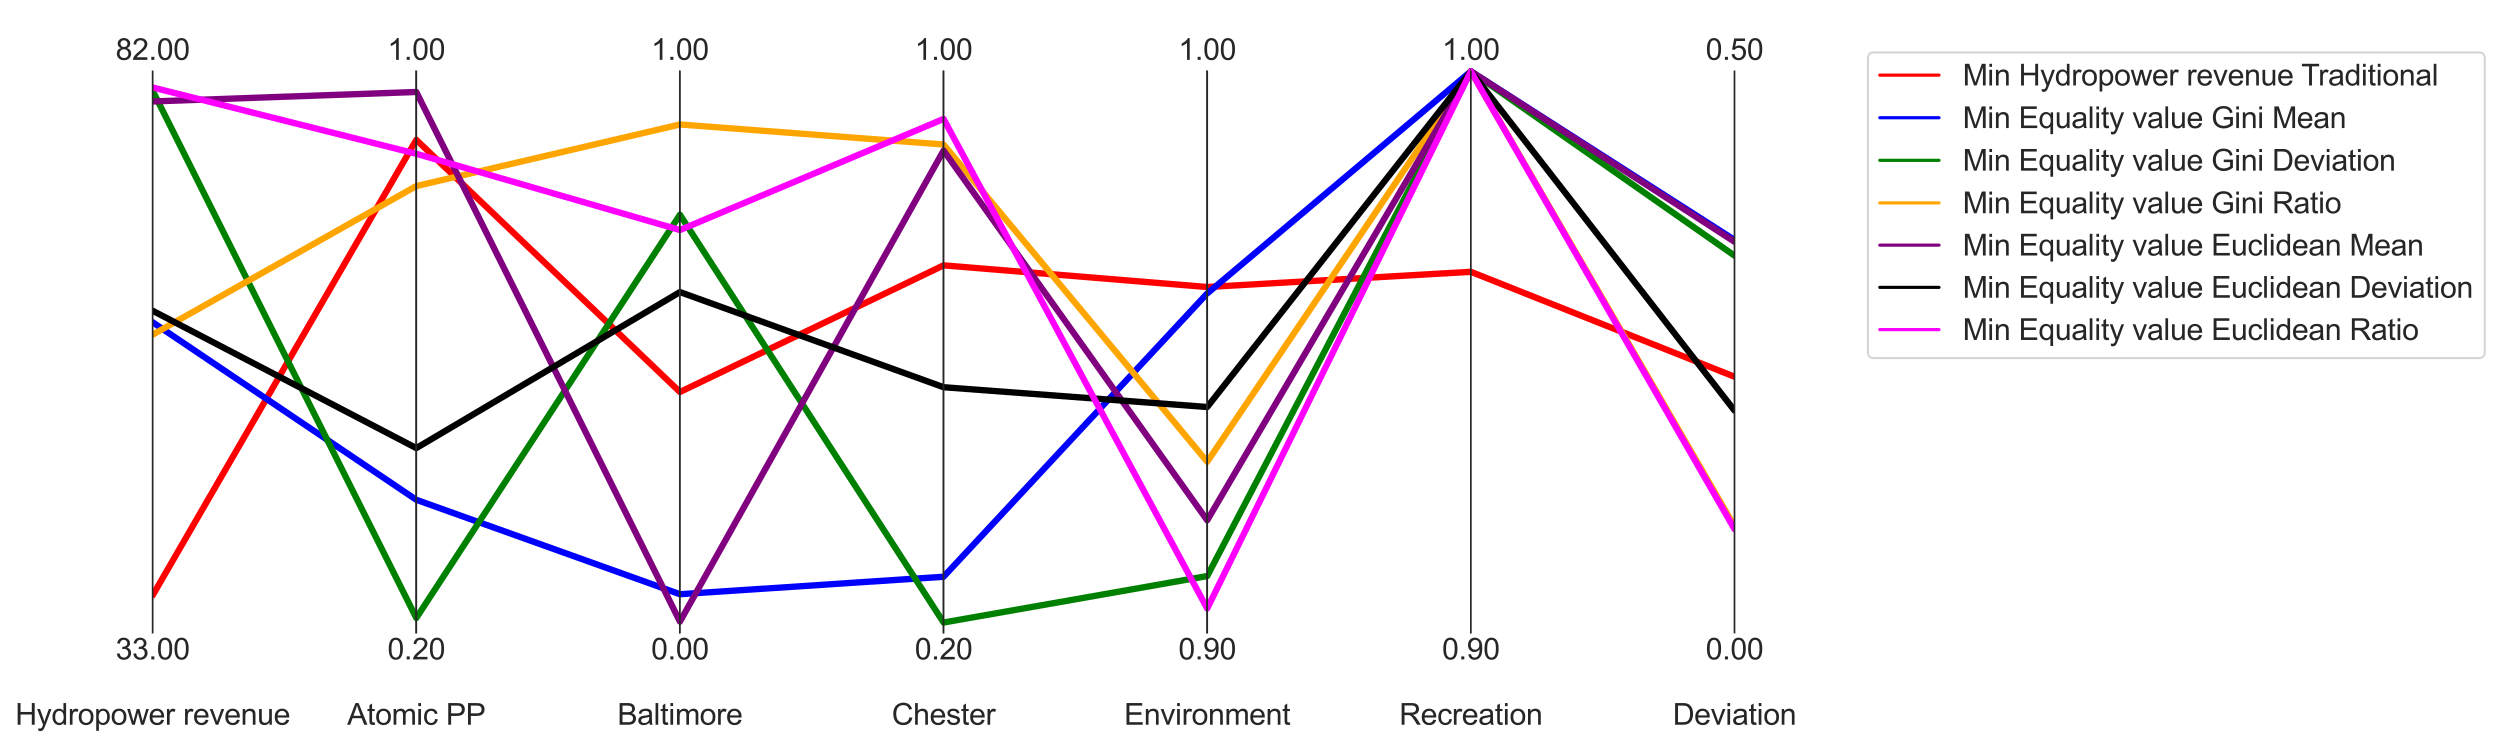 <?xml version="1.0" encoding="utf-8" standalone="no"?>
<!DOCTYPE svg PUBLIC "-//W3C//DTD SVG 1.1//EN"
  "http://www.w3.org/Graphics/SVG/1.1/DTD/svg11.dtd">
<svg xmlns:xlink="http://www.w3.org/1999/xlink" width="1182.005pt" height="352.808pt" viewBox="0 0 1182.005 352.808" xmlns="http://www.w3.org/2000/svg" version="1.1">
 <defs>
  <style type="text/css">*{stroke-linejoin: round; stroke-linecap: butt}</style>
 </defs>
 <g id="figure_1">
  <g id="patch_1">
   <path d="M -0 352.808 
L 1182.005 352.808 
L 1182.005 0 
L -0 0 
z
" style="fill: #ffffff"/>
  </g>
  <g id="axes_1">
   <g id="patch_2">
    <path d="M 72.174 325.64 
L 196.824 325.64 
L 196.824 7.2 
L 72.174 7.2 
z
" style="fill: #ffffff"/>
   </g>
   <g id="matplotlib.axis_1">
    <g id="xtick_1">
     <g id="text_1">
      <!-- Hydropower revenue -->
      <g style="fill: #262626" transform="translate(7.2 342.661) scale(0.14 -0.14)">
       <defs>
        <path id="ArialMT-48" d="M 513 0 
L 513 4581 
L 1119 4581 
L 1119 2700 
L 3500 2700 
L 3500 4581 
L 4106 4581 
L 4106 0 
L 3500 0 
L 3500 2159 
L 1119 2159 
L 1119 0 
L 513 0 
z
" transform="scale(0.016)"/>
        <path id="ArialMT-79" d="M 397 -1278 
L 334 -750 
Q 519 -800 656 -800 
Q 844 -800 956 -737 
Q 1069 -675 1141 -563 
Q 1194 -478 1313 -144 
Q 1328 -97 1363 -6 
L 103 3319 
L 709 3319 
L 1400 1397 
Q 1534 1031 1641 628 
Q 1738 1016 1872 1384 
L 2581 3319 
L 3144 3319 
L 1881 -56 
Q 1678 -603 1566 -809 
Q 1416 -1088 1222 -1217 
Q 1028 -1347 759 -1347 
Q 597 -1347 397 -1278 
z
" transform="scale(0.016)"/>
        <path id="ArialMT-64" d="M 2575 0 
L 2575 419 
Q 2259 -75 1647 -75 
Q 1250 -75 917 144 
Q 584 363 401 755 
Q 219 1147 219 1656 
Q 219 2153 384 2558 
Q 550 2963 881 3178 
Q 1213 3394 1622 3394 
Q 1922 3394 2156 3267 
Q 2391 3141 2538 2938 
L 2538 4581 
L 3097 4581 
L 3097 0 
L 2575 0 
z
M 797 1656 
Q 797 1019 1065 703 
Q 1334 388 1700 388 
Q 2069 388 2326 689 
Q 2584 991 2584 1609 
Q 2584 2291 2321 2609 
Q 2059 2928 1675 2928 
Q 1300 2928 1048 2622 
Q 797 2316 797 1656 
z
" transform="scale(0.016)"/>
        <path id="ArialMT-72" d="M 416 0 
L 416 3319 
L 922 3319 
L 922 2816 
Q 1116 3169 1280 3281 
Q 1444 3394 1641 3394 
Q 1925 3394 2219 3213 
L 2025 2691 
Q 1819 2813 1613 2813 
Q 1428 2813 1281 2702 
Q 1134 2591 1072 2394 
Q 978 2094 978 1738 
L 978 0 
L 416 0 
z
" transform="scale(0.016)"/>
        <path id="ArialMT-6f" d="M 213 1659 
Q 213 2581 725 3025 
Q 1153 3394 1769 3394 
Q 2453 3394 2887 2945 
Q 3322 2497 3322 1706 
Q 3322 1066 3130 698 
Q 2938 331 2570 128 
Q 2203 -75 1769 -75 
Q 1072 -75 642 372 
Q 213 819 213 1659 
z
M 791 1659 
Q 791 1022 1069 705 
Q 1347 388 1769 388 
Q 2188 388 2466 706 
Q 2744 1025 2744 1678 
Q 2744 2294 2464 2611 
Q 2184 2928 1769 2928 
Q 1347 2928 1069 2612 
Q 791 2297 791 1659 
z
" transform="scale(0.016)"/>
        <path id="ArialMT-70" d="M 422 -1272 
L 422 3319 
L 934 3319 
L 934 2888 
Q 1116 3141 1344 3267 
Q 1572 3394 1897 3394 
Q 2322 3394 2647 3175 
Q 2972 2956 3137 2557 
Q 3303 2159 3303 1684 
Q 3303 1175 3120 767 
Q 2938 359 2589 142 
Q 2241 -75 1856 -75 
Q 1575 -75 1351 44 
Q 1128 163 984 344 
L 984 -1272 
L 422 -1272 
z
M 931 1641 
Q 931 1000 1190 694 
Q 1450 388 1819 388 
Q 2194 388 2461 705 
Q 2728 1022 2728 1688 
Q 2728 2322 2467 2637 
Q 2206 2953 1844 2953 
Q 1484 2953 1207 2617 
Q 931 2281 931 1641 
z
" transform="scale(0.016)"/>
        <path id="ArialMT-77" d="M 1034 0 
L 19 3319 
L 600 3319 
L 1128 1403 
L 1325 691 
Q 1338 744 1497 1375 
L 2025 3319 
L 2603 3319 
L 3100 1394 
L 3266 759 
L 3456 1400 
L 4025 3319 
L 4572 3319 
L 3534 0 
L 2950 0 
L 2422 1988 
L 2294 2553 
L 1622 0 
L 1034 0 
z
" transform="scale(0.016)"/>
        <path id="ArialMT-65" d="M 2694 1069 
L 3275 997 
Q 3138 488 2766 206 
Q 2394 -75 1816 -75 
Q 1088 -75 661 373 
Q 234 822 234 1631 
Q 234 2469 665 2931 
Q 1097 3394 1784 3394 
Q 2450 3394 2872 2941 
Q 3294 2488 3294 1666 
Q 3294 1616 3291 1516 
L 816 1516 
Q 847 969 1125 678 
Q 1403 388 1819 388 
Q 2128 388 2347 550 
Q 2566 713 2694 1069 
z
M 847 1978 
L 2700 1978 
Q 2663 2397 2488 2606 
Q 2219 2931 1791 2931 
Q 1403 2931 1139 2672 
Q 875 2413 847 1978 
z
" transform="scale(0.016)"/>
        <path id="ArialMT-20" transform="scale(0.016)"/>
        <path id="ArialMT-76" d="M 1344 0 
L 81 3319 
L 675 3319 
L 1388 1331 
Q 1503 1009 1600 663 
Q 1675 925 1809 1294 
L 2547 3319 
L 3125 3319 
L 1869 0 
L 1344 0 
z
" transform="scale(0.016)"/>
        <path id="ArialMT-6e" d="M 422 0 
L 422 3319 
L 928 3319 
L 928 2847 
Q 1294 3394 1984 3394 
Q 2284 3394 2536 3286 
Q 2788 3178 2913 3003 
Q 3038 2828 3088 2588 
Q 3119 2431 3119 2041 
L 3119 0 
L 2556 0 
L 2556 2019 
Q 2556 2363 2490 2533 
Q 2425 2703 2258 2804 
Q 2091 2906 1866 2906 
Q 1506 2906 1245 2678 
Q 984 2450 984 1813 
L 984 0 
L 422 0 
z
" transform="scale(0.016)"/>
        <path id="ArialMT-75" d="M 2597 0 
L 2597 488 
Q 2209 -75 1544 -75 
Q 1250 -75 995 37 
Q 741 150 617 320 
Q 494 491 444 738 
Q 409 903 409 1263 
L 409 3319 
L 972 3319 
L 972 1478 
Q 972 1038 1006 884 
Q 1059 663 1231 536 
Q 1403 409 1656 409 
Q 1909 409 2131 539 
Q 2353 669 2445 892 
Q 2538 1116 2538 1541 
L 2538 3319 
L 3100 3319 
L 3100 0 
L 2597 0 
z
" transform="scale(0.016)"/>
       </defs>
       <use xlink:href="#ArialMT-48"/>
       <use xlink:href="#ArialMT-79" x="72.217"/>
       <use xlink:href="#ArialMT-64" x="122.217"/>
       <use xlink:href="#ArialMT-72" x="177.832"/>
       <use xlink:href="#ArialMT-6f" x="211.133"/>
       <use xlink:href="#ArialMT-70" x="266.748"/>
       <use xlink:href="#ArialMT-6f" x="322.363"/>
       <use xlink:href="#ArialMT-77" x="377.979"/>
       <use xlink:href="#ArialMT-65" x="450.195"/>
       <use xlink:href="#ArialMT-72" x="505.811"/>
       <use xlink:href="#ArialMT-20" x="539.111"/>
       <use xlink:href="#ArialMT-72" x="566.895"/>
       <use xlink:href="#ArialMT-65" x="600.195"/>
       <use xlink:href="#ArialMT-76" x="655.811"/>
       <use xlink:href="#ArialMT-65" x="705.811"/>
       <use xlink:href="#ArialMT-6e" x="761.426"/>
       <use xlink:href="#ArialMT-75" x="817.041"/>
       <use xlink:href="#ArialMT-65" x="872.656"/>
      </g>
     </g>
    </g>
   </g>
   <g id="matplotlib.axis_2"/>
   <g id="line2d_1">
    <path d="M 72.174 281.488 
L 196.824 66.116 
" clip-path="url(#p040781a469)" style="fill: none; stroke: #ff0000; stroke-width: 3; stroke-linecap: round"/>
   </g>
   <g id="line2d_2">
    <path d="M 72.174 152.367 
L 196.824 236.297 
" clip-path="url(#p040781a469)" style="fill: none; stroke: #0000ff; stroke-width: 3; stroke-linecap: round"/>
   </g>
   <g id="line2d_3">
    <path d="M 72.174 42.87 
L 196.824 292.17 
" clip-path="url(#p040781a469)" style="fill: none; stroke: #008000; stroke-width: 3; stroke-linecap: round"/>
   </g>
   <g id="line2d_4">
    <path d="M 72.174 158.227 
L 196.824 87.97 
" clip-path="url(#p040781a469)" style="fill: none; stroke: #ffa500; stroke-width: 3; stroke-linecap: round"/>
   </g>
   <g id="line2d_5">
    <path d="M 72.174 47.966 
L 196.824 43.488 
" clip-path="url(#p040781a469)" style="fill: none; stroke: #800080; stroke-width: 3; stroke-linecap: round"/>
   </g>
   <g id="line2d_6">
    <path d="M 72.174 146.917 
L 196.824 211.855 
" clip-path="url(#p040781a469)" style="fill: none; stroke: #000000; stroke-width: 3; stroke-linecap: round"/>
   </g>
   <g id="line2d_7">
    <path d="M 72.174 41.36 
L 196.824 72.704 
" clip-path="url(#p040781a469)" style="fill: none; stroke: #ff00ff; stroke-width: 3; stroke-linecap: round"/>
   </g>
   <g id="patch_3">
    <path d="M 72.174 299.103 
L 72.174 33.737 
" style="fill: none; stroke: #262626; stroke-width: 0.8; stroke-linejoin: miter; stroke-linecap: square"/>
   </g>
   <g id="patch_4">
    <path d="M 196.824 299.103 
L 196.824 33.737 
" style="fill: none; stroke: #262626; stroke-width: 0.8; stroke-linejoin: miter; stroke-linecap: square"/>
   </g>
   <g id="text_2">
    <!-- 82.00 -->
    <g style="fill: #262626" transform="translate(54.659 28.3) scale(0.14 -0.14)">
     <defs>
      <path id="ArialMT-38" d="M 1131 2484 
Q 781 2613 612 2850 
Q 444 3088 444 3419 
Q 444 3919 803 4259 
Q 1163 4600 1759 4600 
Q 2359 4600 2725 4251 
Q 3091 3903 3091 3403 
Q 3091 3084 2923 2848 
Q 2756 2613 2416 2484 
Q 2838 2347 3058 2040 
Q 3278 1734 3278 1309 
Q 3278 722 2862 322 
Q 2447 -78 1769 -78 
Q 1091 -78 675 323 
Q 259 725 259 1325 
Q 259 1772 486 2073 
Q 713 2375 1131 2484 
z
M 1019 3438 
Q 1019 3113 1228 2906 
Q 1438 2700 1772 2700 
Q 2097 2700 2305 2904 
Q 2513 3109 2513 3406 
Q 2513 3716 2298 3927 
Q 2084 4138 1766 4138 
Q 1444 4138 1231 3931 
Q 1019 3725 1019 3438 
z
M 838 1322 
Q 838 1081 952 856 
Q 1066 631 1291 507 
Q 1516 384 1775 384 
Q 2178 384 2440 643 
Q 2703 903 2703 1303 
Q 2703 1709 2433 1975 
Q 2163 2241 1756 2241 
Q 1359 2241 1098 1978 
Q 838 1716 838 1322 
z
" transform="scale(0.016)"/>
      <path id="ArialMT-32" d="M 3222 541 
L 3222 0 
L 194 0 
Q 188 203 259 391 
Q 375 700 629 1000 
Q 884 1300 1366 1694 
Q 2113 2306 2375 2664 
Q 2638 3022 2638 3341 
Q 2638 3675 2398 3904 
Q 2159 4134 1775 4134 
Q 1369 4134 1125 3890 
Q 881 3647 878 3216 
L 300 3275 
Q 359 3922 746 4261 
Q 1134 4600 1788 4600 
Q 2447 4600 2831 4234 
Q 3216 3869 3216 3328 
Q 3216 3053 3103 2787 
Q 2991 2522 2730 2228 
Q 2469 1934 1863 1422 
Q 1356 997 1212 845 
Q 1069 694 975 541 
L 3222 541 
z
" transform="scale(0.016)"/>
      <path id="ArialMT-2e" d="M 581 0 
L 581 641 
L 1222 641 
L 1222 0 
L 581 0 
z
" transform="scale(0.016)"/>
      <path id="ArialMT-30" d="M 266 2259 
Q 266 3072 433 3567 
Q 600 4063 929 4331 
Q 1259 4600 1759 4600 
Q 2128 4600 2406 4451 
Q 2684 4303 2865 4023 
Q 3047 3744 3150 3342 
Q 3253 2941 3253 2259 
Q 3253 1453 3087 958 
Q 2922 463 2592 192 
Q 2263 -78 1759 -78 
Q 1097 -78 719 397 
Q 266 969 266 2259 
z
M 844 2259 
Q 844 1131 1108 757 
Q 1372 384 1759 384 
Q 2147 384 2411 759 
Q 2675 1134 2675 2259 
Q 2675 3391 2411 3762 
Q 2147 4134 1753 4134 
Q 1366 4134 1134 3806 
Q 844 3388 844 2259 
z
" transform="scale(0.016)"/>
     </defs>
     <use xlink:href="#ArialMT-38"/>
     <use xlink:href="#ArialMT-32" x="55.615"/>
     <use xlink:href="#ArialMT-2e" x="111.23"/>
     <use xlink:href="#ArialMT-30" x="139.014"/>
     <use xlink:href="#ArialMT-30" x="194.629"/>
    </g>
   </g>
   <g id="text_3">
    <!-- 33.00 -->
    <g style="fill: #262626" transform="translate(54.659 311.778) scale(0.14 -0.14)">
     <defs>
      <path id="ArialMT-33" d="M 269 1209 
L 831 1284 
Q 928 806 1161 595 
Q 1394 384 1728 384 
Q 2125 384 2398 659 
Q 2672 934 2672 1341 
Q 2672 1728 2419 1979 
Q 2166 2231 1775 2231 
Q 1616 2231 1378 2169 
L 1441 2663 
Q 1497 2656 1531 2656 
Q 1891 2656 2178 2843 
Q 2466 3031 2466 3422 
Q 2466 3731 2256 3934 
Q 2047 4138 1716 4138 
Q 1388 4138 1169 3931 
Q 950 3725 888 3313 
L 325 3413 
Q 428 3978 793 4289 
Q 1159 4600 1703 4600 
Q 2078 4600 2393 4439 
Q 2709 4278 2876 4000 
Q 3044 3722 3044 3409 
Q 3044 3113 2884 2869 
Q 2725 2625 2413 2481 
Q 2819 2388 3044 2092 
Q 3269 1797 3269 1353 
Q 3269 753 2831 336 
Q 2394 -81 1725 -81 
Q 1122 -81 723 278 
Q 325 638 269 1209 
z
" transform="scale(0.016)"/>
     </defs>
     <use xlink:href="#ArialMT-33"/>
     <use xlink:href="#ArialMT-33" x="55.615"/>
     <use xlink:href="#ArialMT-2e" x="111.23"/>
     <use xlink:href="#ArialMT-30" x="139.014"/>
     <use xlink:href="#ArialMT-30" x="194.629"/>
    </g>
   </g>
  </g>
  <g id="axes_2">
   <g id="patch_5">
    <path d="M 196.824 325.64 
L 321.474 325.64 
L 321.474 7.2 
L 196.824 7.2 
z
" style="fill: #ffffff"/>
   </g>
   <g id="matplotlib.axis_3">
    <g id="xtick_2">
     <g id="text_4">
      <!-- Atomic PP -->
      <g style="fill: #262626" transform="translate(164.148 342.661) scale(0.14 -0.14)">
       <defs>
        <path id="ArialMT-41" d="M -9 0 
L 1750 4581 
L 2403 4581 
L 4278 0 
L 3588 0 
L 3053 1388 
L 1138 1388 
L 634 0 
L -9 0 
z
M 1313 1881 
L 2866 1881 
L 2388 3150 
Q 2169 3728 2063 4100 
Q 1975 3659 1816 3225 
L 1313 1881 
z
" transform="scale(0.016)"/>
        <path id="ArialMT-74" d="M 1650 503 
L 1731 6 
Q 1494 -44 1306 -44 
Q 1000 -44 831 53 
Q 663 150 594 308 
Q 525 466 525 972 
L 525 2881 
L 113 2881 
L 113 3319 
L 525 3319 
L 525 4141 
L 1084 4478 
L 1084 3319 
L 1650 3319 
L 1650 2881 
L 1084 2881 
L 1084 941 
Q 1084 700 1114 631 
Q 1144 563 1211 522 
Q 1278 481 1403 481 
Q 1497 481 1650 503 
z
" transform="scale(0.016)"/>
        <path id="ArialMT-6d" d="M 422 0 
L 422 3319 
L 925 3319 
L 925 2853 
Q 1081 3097 1340 3245 
Q 1600 3394 1931 3394 
Q 2300 3394 2536 3241 
Q 2772 3088 2869 2813 
Q 3263 3394 3894 3394 
Q 4388 3394 4653 3120 
Q 4919 2847 4919 2278 
L 4919 0 
L 4359 0 
L 4359 2091 
Q 4359 2428 4304 2576 
Q 4250 2725 4106 2815 
Q 3963 2906 3769 2906 
Q 3419 2906 3187 2673 
Q 2956 2441 2956 1928 
L 2956 0 
L 2394 0 
L 2394 2156 
Q 2394 2531 2256 2718 
Q 2119 2906 1806 2906 
Q 1569 2906 1367 2781 
Q 1166 2656 1075 2415 
Q 984 2175 984 1722 
L 984 0 
L 422 0 
z
" transform="scale(0.016)"/>
        <path id="ArialMT-69" d="M 425 3934 
L 425 4581 
L 988 4581 
L 988 3934 
L 425 3934 
z
M 425 0 
L 425 3319 
L 988 3319 
L 988 0 
L 425 0 
z
" transform="scale(0.016)"/>
        <path id="ArialMT-63" d="M 2588 1216 
L 3141 1144 
Q 3050 572 2676 248 
Q 2303 -75 1759 -75 
Q 1078 -75 664 370 
Q 250 816 250 1647 
Q 250 2184 428 2587 
Q 606 2991 970 3192 
Q 1334 3394 1763 3394 
Q 2303 3394 2647 3120 
Q 2991 2847 3088 2344 
L 2541 2259 
Q 2463 2594 2264 2762 
Q 2066 2931 1784 2931 
Q 1359 2931 1093 2626 
Q 828 2322 828 1663 
Q 828 994 1084 691 
Q 1341 388 1753 388 
Q 2084 388 2306 591 
Q 2528 794 2588 1216 
z
" transform="scale(0.016)"/>
        <path id="ArialMT-50" d="M 494 0 
L 494 4581 
L 2222 4581 
Q 2678 4581 2919 4538 
Q 3256 4481 3484 4323 
Q 3713 4166 3852 3881 
Q 3991 3597 3991 3256 
Q 3991 2672 3619 2267 
Q 3247 1863 2275 1863 
L 1100 1863 
L 1100 0 
L 494 0 
z
M 1100 2403 
L 2284 2403 
Q 2872 2403 3119 2622 
Q 3366 2841 3366 3238 
Q 3366 3525 3220 3729 
Q 3075 3934 2838 4000 
Q 2684 4041 2272 4041 
L 1100 4041 
L 1100 2403 
z
" transform="scale(0.016)"/>
       </defs>
       <use xlink:href="#ArialMT-41"/>
       <use xlink:href="#ArialMT-74" x="66.699"/>
       <use xlink:href="#ArialMT-6f" x="94.482"/>
       <use xlink:href="#ArialMT-6d" x="150.098"/>
       <use xlink:href="#ArialMT-69" x="233.398"/>
       <use xlink:href="#ArialMT-63" x="255.615"/>
       <use xlink:href="#ArialMT-20" x="305.615"/>
       <use xlink:href="#ArialMT-50" x="333.398"/>
       <use xlink:href="#ArialMT-50" x="400.098"/>
      </g>
     </g>
    </g>
   </g>
   <g id="matplotlib.axis_4"/>
   <g id="line2d_8">
    <path d="M 196.824 66.116 
L 321.474 185.337 
" clip-path="url(#peff42b4945)" style="fill: none; stroke: #ff0000; stroke-width: 3; stroke-linecap: round"/>
   </g>
   <g id="line2d_9">
    <path d="M 196.824 236.297 
L 321.474 280.946 
" clip-path="url(#peff42b4945)" style="fill: none; stroke: #0000ff; stroke-width: 3; stroke-linecap: round"/>
   </g>
   <g id="line2d_10">
    <path d="M 196.824 292.17 
L 321.474 101.529 
" clip-path="url(#peff42b4945)" style="fill: none; stroke: #008000; stroke-width: 3; stroke-linecap: round"/>
   </g>
   <g id="line2d_11">
    <path d="M 196.824 87.97 
L 321.474 58.853 
" clip-path="url(#peff42b4945)" style="fill: none; stroke: #ffa500; stroke-width: 3; stroke-linecap: round"/>
   </g>
   <g id="line2d_12">
    <path d="M 196.824 43.488 
L 321.474 293.891 
" clip-path="url(#peff42b4945)" style="fill: none; stroke: #800080; stroke-width: 3; stroke-linecap: round"/>
   </g>
   <g id="line2d_13">
    <path d="M 196.824 211.855 
L 321.474 138.096 
" clip-path="url(#peff42b4945)" style="fill: none; stroke: #000000; stroke-width: 3; stroke-linecap: round"/>
   </g>
   <g id="line2d_14">
    <path d="M 196.824 72.704 
L 321.474 108.754 
" clip-path="url(#peff42b4945)" style="fill: none; stroke: #ff00ff; stroke-width: 3; stroke-linecap: round"/>
   </g>
   <g id="patch_6">
    <path d="M 196.824 299.103 
L 196.824 33.737 
" style="fill: none; stroke: #262626; stroke-width: 0.8; stroke-linejoin: miter; stroke-linecap: square"/>
   </g>
   <g id="patch_7">
    <path d="M 321.474 299.103 
L 321.474 33.737 
" style="fill: none; stroke: #262626; stroke-width: 0.8; stroke-linejoin: miter; stroke-linecap: square"/>
   </g>
   <g id="text_5">
    <!-- 1.00 -->
    <g style="fill: #262626" transform="translate(183.202 28.3) scale(0.14 -0.14)">
     <defs>
      <path id="ArialMT-31" d="M 2384 0 
L 1822 0 
L 1822 3584 
Q 1619 3391 1289 3197 
Q 959 3003 697 2906 
L 697 3450 
Q 1169 3672 1522 3987 
Q 1875 4303 2022 4600 
L 2384 4600 
L 2384 0 
z
" transform="scale(0.016)"/>
     </defs>
     <use xlink:href="#ArialMT-31"/>
     <use xlink:href="#ArialMT-2e" x="55.615"/>
     <use xlink:href="#ArialMT-30" x="83.398"/>
     <use xlink:href="#ArialMT-30" x="139.014"/>
    </g>
   </g>
   <g id="text_6">
    <!-- 0.20 -->
    <g style="fill: #262626" transform="translate(183.202 311.778) scale(0.14 -0.14)">
     <use xlink:href="#ArialMT-30"/>
     <use xlink:href="#ArialMT-2e" x="55.615"/>
     <use xlink:href="#ArialMT-32" x="83.398"/>
     <use xlink:href="#ArialMT-30" x="139.014"/>
    </g>
   </g>
  </g>
  <g id="axes_3">
   <g id="patch_8">
    <path d="M 321.474 325.64 
L 446.124 325.64 
L 446.124 7.2 
L 321.474 7.2 
z
" style="fill: #ffffff"/>
   </g>
   <g id="matplotlib.axis_5">
    <g id="xtick_3">
     <g id="text_7">
      <!-- Baltimore -->
      <g style="fill: #262626" transform="translate(291.91 342.661) scale(0.14 -0.14)">
       <defs>
        <path id="ArialMT-42" d="M 469 0 
L 469 4581 
L 2188 4581 
Q 2713 4581 3030 4442 
Q 3347 4303 3526 4014 
Q 3706 3725 3706 3409 
Q 3706 3116 3547 2856 
Q 3388 2597 3066 2438 
Q 3481 2316 3704 2022 
Q 3928 1728 3928 1328 
Q 3928 1006 3792 729 
Q 3656 453 3456 303 
Q 3256 153 2954 76 
Q 2653 0 2216 0 
L 469 0 
z
M 1075 2656 
L 2066 2656 
Q 2469 2656 2644 2709 
Q 2875 2778 2992 2937 
Q 3109 3097 3109 3338 
Q 3109 3566 3000 3739 
Q 2891 3913 2687 3977 
Q 2484 4041 1991 4041 
L 1075 4041 
L 1075 2656 
z
M 1075 541 
L 2216 541 
Q 2509 541 2628 563 
Q 2838 600 2978 687 
Q 3119 775 3209 942 
Q 3300 1109 3300 1328 
Q 3300 1584 3169 1773 
Q 3038 1963 2805 2039 
Q 2572 2116 2134 2116 
L 1075 2116 
L 1075 541 
z
" transform="scale(0.016)"/>
        <path id="ArialMT-61" d="M 2588 409 
Q 2275 144 1986 34 
Q 1697 -75 1366 -75 
Q 819 -75 525 192 
Q 231 459 231 875 
Q 231 1119 342 1320 
Q 453 1522 633 1644 
Q 813 1766 1038 1828 
Q 1203 1872 1538 1913 
Q 2219 1994 2541 2106 
Q 2544 2222 2544 2253 
Q 2544 2597 2384 2738 
Q 2169 2928 1744 2928 
Q 1347 2928 1158 2789 
Q 969 2650 878 2297 
L 328 2372 
Q 403 2725 575 2942 
Q 747 3159 1072 3276 
Q 1397 3394 1825 3394 
Q 2250 3394 2515 3294 
Q 2781 3194 2906 3042 
Q 3031 2891 3081 2659 
Q 3109 2516 3109 2141 
L 3109 1391 
Q 3109 606 3145 398 
Q 3181 191 3288 0 
L 2700 0 
Q 2613 175 2588 409 
z
M 2541 1666 
Q 2234 1541 1622 1453 
Q 1275 1403 1131 1340 
Q 988 1278 909 1158 
Q 831 1038 831 891 
Q 831 666 1001 516 
Q 1172 366 1500 366 
Q 1825 366 2078 508 
Q 2331 650 2450 897 
Q 2541 1088 2541 1459 
L 2541 1666 
z
" transform="scale(0.016)"/>
        <path id="ArialMT-6c" d="M 409 0 
L 409 4581 
L 972 4581 
L 972 0 
L 409 0 
z
" transform="scale(0.016)"/>
       </defs>
       <use xlink:href="#ArialMT-42"/>
       <use xlink:href="#ArialMT-61" x="66.699"/>
       <use xlink:href="#ArialMT-6c" x="122.314"/>
       <use xlink:href="#ArialMT-74" x="144.531"/>
       <use xlink:href="#ArialMT-69" x="172.314"/>
       <use xlink:href="#ArialMT-6d" x="194.531"/>
       <use xlink:href="#ArialMT-6f" x="277.832"/>
       <use xlink:href="#ArialMT-72" x="333.447"/>
       <use xlink:href="#ArialMT-65" x="366.748"/>
      </g>
     </g>
    </g>
   </g>
   <g id="matplotlib.axis_6"/>
   <g id="line2d_15">
    <path d="M 321.474 185.337 
L 446.124 125.46 
" clip-path="url(#p73dc37e6a8)" style="fill: none; stroke: #ff0000; stroke-width: 3; stroke-linecap: round"/>
   </g>
   <g id="line2d_16">
    <path d="M 321.474 280.946 
L 446.124 272.686 
" clip-path="url(#p73dc37e6a8)" style="fill: none; stroke: #0000ff; stroke-width: 3; stroke-linecap: round"/>
   </g>
   <g id="line2d_17">
    <path d="M 321.474 101.529 
L 446.124 294.325 
" clip-path="url(#p73dc37e6a8)" style="fill: none; stroke: #008000; stroke-width: 3; stroke-linecap: round"/>
   </g>
   <g id="line2d_18">
    <path d="M 321.474 58.853 
L 446.124 68.323 
" clip-path="url(#p73dc37e6a8)" style="fill: none; stroke: #ffa500; stroke-width: 3; stroke-linecap: round"/>
   </g>
   <g id="line2d_19">
    <path d="M 321.474 293.891 
L 446.124 71.19 
" clip-path="url(#p73dc37e6a8)" style="fill: none; stroke: #800080; stroke-width: 3; stroke-linecap: round"/>
   </g>
   <g id="line2d_20">
    <path d="M 321.474 138.096 
L 446.124 183.075 
" clip-path="url(#p73dc37e6a8)" style="fill: none; stroke: #000000; stroke-width: 3; stroke-linecap: round"/>
   </g>
   <g id="line2d_21">
    <path d="M 321.474 108.754 
L 446.124 56.236 
" clip-path="url(#p73dc37e6a8)" style="fill: none; stroke: #ff00ff; stroke-width: 3; stroke-linecap: round"/>
   </g>
   <g id="patch_9">
    <path d="M 321.474 299.103 
L 321.474 33.737 
" style="fill: none; stroke: #262626; stroke-width: 0.8; stroke-linejoin: miter; stroke-linecap: square"/>
   </g>
   <g id="patch_10">
    <path d="M 446.124 299.103 
L 446.124 33.737 
" style="fill: none; stroke: #262626; stroke-width: 0.8; stroke-linejoin: miter; stroke-linecap: square"/>
   </g>
   <g id="text_8">
    <!-- 1.00 -->
    <g style="fill: #262626" transform="translate(307.852 28.3) scale(0.14 -0.14)">
     <use xlink:href="#ArialMT-31"/>
     <use xlink:href="#ArialMT-2e" x="55.615"/>
     <use xlink:href="#ArialMT-30" x="83.398"/>
     <use xlink:href="#ArialMT-30" x="139.014"/>
    </g>
   </g>
   <g id="text_9">
    <!-- 0.00 -->
    <g style="fill: #262626" transform="translate(307.852 311.778) scale(0.14 -0.14)">
     <use xlink:href="#ArialMT-30"/>
     <use xlink:href="#ArialMT-2e" x="55.615"/>
     <use xlink:href="#ArialMT-30" x="83.398"/>
     <use xlink:href="#ArialMT-30" x="139.014"/>
    </g>
   </g>
  </g>
  <g id="axes_4">
   <g id="patch_11">
    <path d="M 446.124 325.64 
L 570.774 325.64 
L 570.774 7.2 
L 446.124 7.2 
z
" style="fill: #ffffff"/>
   </g>
   <g id="matplotlib.axis_7">
    <g id="xtick_4">
     <g id="text_10">
      <!-- Chester -->
      <g style="fill: #262626" transform="translate(421.615 342.661) scale(0.14 -0.14)">
       <defs>
        <path id="ArialMT-43" d="M 3763 1606 
L 4369 1453 
Q 4178 706 3683 314 
Q 3188 -78 2472 -78 
Q 1731 -78 1267 223 
Q 803 525 561 1097 
Q 319 1669 319 2325 
Q 319 3041 592 3573 
Q 866 4106 1370 4382 
Q 1875 4659 2481 4659 
Q 3169 4659 3637 4309 
Q 4106 3959 4291 3325 
L 3694 3184 
Q 3534 3684 3231 3912 
Q 2928 4141 2469 4141 
Q 1941 4141 1586 3887 
Q 1231 3634 1087 3207 
Q 944 2781 944 2328 
Q 944 1744 1114 1308 
Q 1284 872 1643 656 
Q 2003 441 2422 441 
Q 2931 441 3284 734 
Q 3638 1028 3763 1606 
z
" transform="scale(0.016)"/>
        <path id="ArialMT-68" d="M 422 0 
L 422 4581 
L 984 4581 
L 984 2938 
Q 1378 3394 1978 3394 
Q 2347 3394 2619 3248 
Q 2891 3103 3008 2847 
Q 3125 2591 3125 2103 
L 3125 0 
L 2563 0 
L 2563 2103 
Q 2563 2525 2380 2717 
Q 2197 2909 1863 2909 
Q 1613 2909 1392 2779 
Q 1172 2650 1078 2428 
Q 984 2206 984 1816 
L 984 0 
L 422 0 
z
" transform="scale(0.016)"/>
        <path id="ArialMT-73" d="M 197 991 
L 753 1078 
Q 800 744 1014 566 
Q 1228 388 1613 388 
Q 2000 388 2187 545 
Q 2375 703 2375 916 
Q 2375 1106 2209 1216 
Q 2094 1291 1634 1406 
Q 1016 1563 777 1677 
Q 538 1791 414 1992 
Q 291 2194 291 2438 
Q 291 2659 392 2848 
Q 494 3038 669 3163 
Q 800 3259 1026 3326 
Q 1253 3394 1513 3394 
Q 1903 3394 2198 3281 
Q 2494 3169 2634 2976 
Q 2775 2784 2828 2463 
L 2278 2388 
Q 2241 2644 2061 2787 
Q 1881 2931 1553 2931 
Q 1166 2931 1000 2803 
Q 834 2675 834 2503 
Q 834 2394 903 2306 
Q 972 2216 1119 2156 
Q 1203 2125 1616 2013 
Q 2213 1853 2448 1751 
Q 2684 1650 2818 1456 
Q 2953 1263 2953 975 
Q 2953 694 2789 445 
Q 2625 197 2315 61 
Q 2006 -75 1616 -75 
Q 969 -75 630 194 
Q 291 463 197 991 
z
" transform="scale(0.016)"/>
       </defs>
       <use xlink:href="#ArialMT-43"/>
       <use xlink:href="#ArialMT-68" x="72.217"/>
       <use xlink:href="#ArialMT-65" x="127.832"/>
       <use xlink:href="#ArialMT-73" x="183.447"/>
       <use xlink:href="#ArialMT-74" x="233.447"/>
       <use xlink:href="#ArialMT-65" x="261.23"/>
       <use xlink:href="#ArialMT-72" x="316.846"/>
      </g>
     </g>
    </g>
   </g>
   <g id="matplotlib.axis_8"/>
   <g id="line2d_22">
    <path d="M 446.124 125.46 
L 570.774 135.705 
" clip-path="url(#p8189b93305)" style="fill: none; stroke: #ff0000; stroke-width: 3; stroke-linecap: round"/>
   </g>
   <g id="line2d_23">
    <path d="M 446.124 272.686 
L 570.774 138.741 
" clip-path="url(#p8189b93305)" style="fill: none; stroke: #0000ff; stroke-width: 3; stroke-linecap: round"/>
   </g>
   <g id="line2d_24">
    <path d="M 446.124 294.325 
L 570.774 272.36 
" clip-path="url(#p8189b93305)" style="fill: none; stroke: #008000; stroke-width: 3; stroke-linecap: round"/>
   </g>
   <g id="line2d_25">
    <path d="M 446.124 68.323 
L 570.774 218.33 
" clip-path="url(#p8189b93305)" style="fill: none; stroke: #ffa500; stroke-width: 3; stroke-linecap: round"/>
   </g>
   <g id="line2d_26">
    <path d="M 446.124 71.19 
L 570.774 245.992 
" clip-path="url(#p8189b93305)" style="fill: none; stroke: #800080; stroke-width: 3; stroke-linecap: round"/>
   </g>
   <g id="line2d_27">
    <path d="M 446.124 183.075 
L 570.774 192.429 
" clip-path="url(#p8189b93305)" style="fill: none; stroke: #000000; stroke-width: 3; stroke-linecap: round"/>
   </g>
   <g id="line2d_28">
    <path d="M 446.124 56.236 
L 570.774 287.685 
" clip-path="url(#p8189b93305)" style="fill: none; stroke: #ff00ff; stroke-width: 3; stroke-linecap: round"/>
   </g>
   <g id="patch_12">
    <path d="M 446.124 299.103 
L 446.124 33.737 
" style="fill: none; stroke: #262626; stroke-width: 0.8; stroke-linejoin: miter; stroke-linecap: square"/>
   </g>
   <g id="patch_13">
    <path d="M 570.774 299.103 
L 570.774 33.737 
" style="fill: none; stroke: #262626; stroke-width: 0.8; stroke-linejoin: miter; stroke-linecap: square"/>
   </g>
   <g id="text_11">
    <!-- 1.00 -->
    <g style="fill: #262626" transform="translate(432.502 28.3) scale(0.14 -0.14)">
     <use xlink:href="#ArialMT-31"/>
     <use xlink:href="#ArialMT-2e" x="55.615"/>
     <use xlink:href="#ArialMT-30" x="83.398"/>
     <use xlink:href="#ArialMT-30" x="139.014"/>
    </g>
   </g>
   <g id="text_12">
    <!-- 0.20 -->
    <g style="fill: #262626" transform="translate(432.502 311.778) scale(0.14 -0.14)">
     <use xlink:href="#ArialMT-30"/>
     <use xlink:href="#ArialMT-2e" x="55.615"/>
     <use xlink:href="#ArialMT-32" x="83.398"/>
     <use xlink:href="#ArialMT-30" x="139.014"/>
    </g>
   </g>
  </g>
  <g id="axes_5">
   <g id="patch_14">
    <path d="M 570.774 325.64 
L 695.424 325.64 
L 695.424 7.2 
L 570.774 7.2 
z
" style="fill: #ffffff"/>
   </g>
   <g id="matplotlib.axis_9">
    <g id="xtick_5">
     <g id="text_13">
      <!-- Environment -->
      <g style="fill: #262626" transform="translate(531.48 342.661) scale(0.14 -0.14)">
       <defs>
        <path id="ArialMT-45" d="M 506 0 
L 506 4581 
L 3819 4581 
L 3819 4041 
L 1113 4041 
L 1113 2638 
L 3647 2638 
L 3647 2100 
L 1113 2100 
L 1113 541 
L 3925 541 
L 3925 0 
L 506 0 
z
" transform="scale(0.016)"/>
       </defs>
       <use xlink:href="#ArialMT-45"/>
       <use xlink:href="#ArialMT-6e" x="66.699"/>
       <use xlink:href="#ArialMT-76" x="122.314"/>
       <use xlink:href="#ArialMT-69" x="172.314"/>
       <use xlink:href="#ArialMT-72" x="194.531"/>
       <use xlink:href="#ArialMT-6f" x="227.832"/>
       <use xlink:href="#ArialMT-6e" x="283.447"/>
       <use xlink:href="#ArialMT-6d" x="339.062"/>
       <use xlink:href="#ArialMT-65" x="422.363"/>
       <use xlink:href="#ArialMT-6e" x="477.979"/>
       <use xlink:href="#ArialMT-74" x="533.594"/>
      </g>
     </g>
    </g>
   </g>
   <g id="matplotlib.axis_10"/>
   <g id="line2d_29">
    <path d="M 570.774 135.705 
L 695.424 128.51 
" clip-path="url(#pbce053ff10)" style="fill: none; stroke: #ff0000; stroke-width: 3; stroke-linecap: round"/>
   </g>
   <g id="line2d_30">
    <path d="M 570.774 138.741 
L 695.424 33.737 
" clip-path="url(#pbce053ff10)" style="fill: none; stroke: #0000ff; stroke-width: 3; stroke-linecap: round"/>
   </g>
   <g id="line2d_31">
    <path d="M 570.774 272.36 
L 695.424 33.737 
" clip-path="url(#pbce053ff10)" style="fill: none; stroke: #008000; stroke-width: 3; stroke-linecap: round"/>
   </g>
   <g id="line2d_32">
    <path d="M 570.774 218.33 
L 695.424 33.737 
" clip-path="url(#pbce053ff10)" style="fill: none; stroke: #ffa500; stroke-width: 3; stroke-linecap: round"/>
   </g>
   <g id="line2d_33">
    <path d="M 570.774 245.992 
L 695.424 33.737 
" clip-path="url(#pbce053ff10)" style="fill: none; stroke: #800080; stroke-width: 3; stroke-linecap: round"/>
   </g>
   <g id="line2d_34">
    <path d="M 570.774 192.429 
L 695.424 33.737 
" clip-path="url(#pbce053ff10)" style="fill: none; stroke: #000000; stroke-width: 3; stroke-linecap: round"/>
   </g>
   <g id="line2d_35">
    <path d="M 570.774 287.685 
L 695.424 33.737 
" clip-path="url(#pbce053ff10)" style="fill: none; stroke: #ff00ff; stroke-width: 3; stroke-linecap: round"/>
   </g>
   <g id="patch_15">
    <path d="M 570.774 299.103 
L 570.774 33.737 
" style="fill: none; stroke: #262626; stroke-width: 0.8; stroke-linejoin: miter; stroke-linecap: square"/>
   </g>
   <g id="patch_16">
    <path d="M 695.424 299.103 
L 695.424 33.737 
" style="fill: none; stroke: #262626; stroke-width: 0.8; stroke-linejoin: miter; stroke-linecap: square"/>
   </g>
   <g id="text_14">
    <!-- 1.00 -->
    <g style="fill: #262626" transform="translate(557.152 28.3) scale(0.14 -0.14)">
     <use xlink:href="#ArialMT-31"/>
     <use xlink:href="#ArialMT-2e" x="55.615"/>
     <use xlink:href="#ArialMT-30" x="83.398"/>
     <use xlink:href="#ArialMT-30" x="139.014"/>
    </g>
   </g>
   <g id="text_15">
    <!-- 0.90 -->
    <g style="fill: #262626" transform="translate(557.152 311.778) scale(0.14 -0.14)">
     <defs>
      <path id="ArialMT-39" d="M 350 1059 
L 891 1109 
Q 959 728 1153 556 
Q 1347 384 1650 384 
Q 1909 384 2104 503 
Q 2300 622 2425 820 
Q 2550 1019 2634 1356 
Q 2719 1694 2719 2044 
Q 2719 2081 2716 2156 
Q 2547 1888 2255 1720 
Q 1963 1553 1622 1553 
Q 1053 1553 659 1965 
Q 266 2378 266 3053 
Q 266 3750 677 4175 
Q 1088 4600 1706 4600 
Q 2153 4600 2523 4359 
Q 2894 4119 3086 3673 
Q 3278 3228 3278 2384 
Q 3278 1506 3087 986 
Q 2897 466 2520 194 
Q 2144 -78 1638 -78 
Q 1100 -78 759 220 
Q 419 519 350 1059 
z
M 2653 3081 
Q 2653 3566 2395 3850 
Q 2138 4134 1775 4134 
Q 1400 4134 1122 3828 
Q 844 3522 844 3034 
Q 844 2597 1108 2323 
Q 1372 2050 1759 2050 
Q 2150 2050 2401 2323 
Q 2653 2597 2653 3081 
z
" transform="scale(0.016)"/>
     </defs>
     <use xlink:href="#ArialMT-30"/>
     <use xlink:href="#ArialMT-2e" x="55.615"/>
     <use xlink:href="#ArialMT-39" x="83.398"/>
     <use xlink:href="#ArialMT-30" x="139.014"/>
    </g>
   </g>
  </g>
  <g id="axes_6">
   <g id="patch_17">
    <path d="M 695.424 325.64 
L 820.074 325.64 
L 820.074 7.2 
L 695.424 7.2 
z
" style="fill: #ffffff"/>
   </g>
   <g id="matplotlib.axis_11">
    <g id="xtick_6">
     <g id="text_16">
      <!-- Recreation -->
      <g style="fill: #262626" transform="translate(661.575 342.661) scale(0.14 -0.14)">
       <defs>
        <path id="ArialMT-52" d="M 503 0 
L 503 4581 
L 2534 4581 
Q 3147 4581 3465 4457 
Q 3784 4334 3975 4021 
Q 4166 3709 4166 3331 
Q 4166 2844 3850 2509 
Q 3534 2175 2875 2084 
Q 3116 1969 3241 1856 
Q 3506 1613 3744 1247 
L 4541 0 
L 3778 0 
L 3172 953 
Q 2906 1366 2734 1584 
Q 2563 1803 2427 1890 
Q 2291 1978 2150 2013 
Q 2047 2034 1813 2034 
L 1109 2034 
L 1109 0 
L 503 0 
z
M 1109 2559 
L 2413 2559 
Q 2828 2559 3062 2645 
Q 3297 2731 3419 2920 
Q 3541 3109 3541 3331 
Q 3541 3656 3305 3865 
Q 3069 4075 2559 4075 
L 1109 4075 
L 1109 2559 
z
" transform="scale(0.016)"/>
       </defs>
       <use xlink:href="#ArialMT-52"/>
       <use xlink:href="#ArialMT-65" x="72.217"/>
       <use xlink:href="#ArialMT-63" x="127.832"/>
       <use xlink:href="#ArialMT-72" x="177.832"/>
       <use xlink:href="#ArialMT-65" x="211.133"/>
       <use xlink:href="#ArialMT-61" x="266.748"/>
       <use xlink:href="#ArialMT-74" x="322.363"/>
       <use xlink:href="#ArialMT-69" x="350.146"/>
       <use xlink:href="#ArialMT-6f" x="372.363"/>
       <use xlink:href="#ArialMT-6e" x="427.979"/>
      </g>
     </g>
    </g>
    <g id="xtick_7">
     <g id="text_17">
      <!-- Deviation -->
      <g style="fill: #262626" transform="translate(790.893 342.661) scale(0.14 -0.14)">
       <defs>
        <path id="ArialMT-44" d="M 494 0 
L 494 4581 
L 2072 4581 
Q 2606 4581 2888 4516 
Q 3281 4425 3559 4188 
Q 3922 3881 4101 3404 
Q 4281 2928 4281 2316 
Q 4281 1794 4159 1391 
Q 4038 988 3847 723 
Q 3656 459 3429 307 
Q 3203 156 2883 78 
Q 2563 0 2147 0 
L 494 0 
z
M 1100 541 
L 2078 541 
Q 2531 541 2789 625 
Q 3047 709 3200 863 
Q 3416 1078 3536 1442 
Q 3656 1806 3656 2325 
Q 3656 3044 3420 3430 
Q 3184 3816 2847 3947 
Q 2603 4041 2063 4041 
L 1100 4041 
L 1100 541 
z
" transform="scale(0.016)"/>
       </defs>
       <use xlink:href="#ArialMT-44"/>
       <use xlink:href="#ArialMT-65" x="72.217"/>
       <use xlink:href="#ArialMT-76" x="127.832"/>
       <use xlink:href="#ArialMT-69" x="177.832"/>
       <use xlink:href="#ArialMT-61" x="200.049"/>
       <use xlink:href="#ArialMT-74" x="255.664"/>
       <use xlink:href="#ArialMT-69" x="283.447"/>
       <use xlink:href="#ArialMT-6f" x="305.664"/>
       <use xlink:href="#ArialMT-6e" x="361.279"/>
      </g>
     </g>
    </g>
   </g>
   <g id="matplotlib.axis_12"/>
   <g id="line2d_36">
    <path d="M 695.424 128.51 
L 820.074 178.114 
" clip-path="url(#pcbcbaec1af)" style="fill: none; stroke: #ff0000; stroke-width: 3; stroke-linecap: round"/>
   </g>
   <g id="line2d_37">
    <path d="M 695.424 33.737 
L 820.074 113.438 
" clip-path="url(#pcbcbaec1af)" style="fill: none; stroke: #0000ff; stroke-width: 3; stroke-linecap: round"/>
   </g>
   <g id="line2d_38">
    <path d="M 695.424 33.737 
L 820.074 120.871 
" clip-path="url(#pcbcbaec1af)" style="fill: none; stroke: #008000; stroke-width: 3; stroke-linecap: round"/>
   </g>
   <g id="line2d_39">
    <path d="M 695.424 33.737 
L 820.074 248.873 
" clip-path="url(#pcbcbaec1af)" style="fill: none; stroke: #ffa500; stroke-width: 3; stroke-linecap: round"/>
   </g>
   <g id="line2d_40">
    <path d="M 695.424 33.737 
L 820.074 114.295 
" clip-path="url(#pcbcbaec1af)" style="fill: none; stroke: #800080; stroke-width: 3; stroke-linecap: round"/>
   </g>
   <g id="line2d_41">
    <path d="M 695.424 33.737 
L 820.074 194.114 
" clip-path="url(#pcbcbaec1af)" style="fill: none; stroke: #000000; stroke-width: 3; stroke-linecap: round"/>
   </g>
   <g id="line2d_42">
    <path d="M 695.424 33.737 
L 820.074 250.152 
" clip-path="url(#pcbcbaec1af)" style="fill: none; stroke: #ff00ff; stroke-width: 3; stroke-linecap: round"/>
   </g>
   <g id="patch_18">
    <path d="M 695.424 299.103 
L 695.424 33.737 
" style="fill: none; stroke: #262626; stroke-width: 0.8; stroke-linejoin: miter; stroke-linecap: square"/>
   </g>
   <g id="patch_19">
    <path d="M 820.074 299.103 
L 820.074 33.737 
" style="fill: none; stroke: #262626; stroke-width: 0.8; stroke-linejoin: miter; stroke-linecap: square"/>
   </g>
   <g id="text_18">
    <!-- 1.00 -->
    <g style="fill: #262626" transform="translate(681.802 28.3) scale(0.14 -0.14)">
     <use xlink:href="#ArialMT-31"/>
     <use xlink:href="#ArialMT-2e" x="55.615"/>
     <use xlink:href="#ArialMT-30" x="83.398"/>
     <use xlink:href="#ArialMT-30" x="139.014"/>
    </g>
   </g>
   <g id="text_19">
    <!-- 0.90 -->
    <g style="fill: #262626" transform="translate(681.802 311.778) scale(0.14 -0.14)">
     <use xlink:href="#ArialMT-30"/>
     <use xlink:href="#ArialMT-2e" x="55.615"/>
     <use xlink:href="#ArialMT-39" x="83.398"/>
     <use xlink:href="#ArialMT-30" x="139.014"/>
    </g>
   </g>
   <g id="text_20">
    <!-- 0.50 -->
    <g style="fill: #262626" transform="translate(806.452 28.3) scale(0.14 -0.14)">
     <defs>
      <path id="ArialMT-35" d="M 266 1200 
L 856 1250 
Q 922 819 1161 601 
Q 1400 384 1738 384 
Q 2144 384 2425 690 
Q 2706 997 2706 1503 
Q 2706 1984 2436 2262 
Q 2166 2541 1728 2541 
Q 1456 2541 1237 2417 
Q 1019 2294 894 2097 
L 366 2166 
L 809 4519 
L 3088 4519 
L 3088 3981 
L 1259 3981 
L 1013 2750 
Q 1425 3038 1878 3038 
Q 2478 3038 2890 2622 
Q 3303 2206 3303 1553 
Q 3303 931 2941 478 
Q 2500 -78 1738 -78 
Q 1113 -78 717 272 
Q 322 622 266 1200 
z
" transform="scale(0.016)"/>
     </defs>
     <use xlink:href="#ArialMT-30"/>
     <use xlink:href="#ArialMT-2e" x="55.615"/>
     <use xlink:href="#ArialMT-35" x="83.398"/>
     <use xlink:href="#ArialMT-30" x="139.014"/>
    </g>
   </g>
   <g id="text_21">
    <!-- 0.00 -->
    <g style="fill: #262626" transform="translate(806.452 311.778) scale(0.14 -0.14)">
     <use xlink:href="#ArialMT-30"/>
     <use xlink:href="#ArialMT-2e" x="55.615"/>
     <use xlink:href="#ArialMT-30" x="83.398"/>
     <use xlink:href="#ArialMT-30" x="139.014"/>
    </g>
   </g>
  </g>
  <g id="legend_1">
   <g id="patch_20">
    <path d="M 885.969 169.284 
L 1172.005 169.284 
Q 1174.805 169.284 1174.805 166.484 
L 1174.805 27.6 
Q 1174.805 24.8 1172.005 24.8 
L 885.969 24.8 
Q 883.169 24.8 883.169 27.6 
L 883.169 166.484 
Q 883.169 169.284 885.969 169.284 
z
" style="fill: #ffffff; opacity: 0.8; stroke: #cccccc; stroke-linejoin: miter"/>
   </g>
   <g id="line2d_43">
    <path d="M 888.769 35.521 
L 902.769 35.521 
L 916.769 35.521 
" style="fill: none; stroke: #ff0000; stroke-width: 1.5; stroke-linecap: round"/>
   </g>
   <g id="text_22">
    <!-- Min Hydropower revenue Traditional -->
    <g style="fill: #262626" transform="translate(927.969 40.421) scale(0.14 -0.14)">
     <defs>
      <path id="ArialMT-4d" d="M 475 0 
L 475 4581 
L 1388 4581 
L 2472 1338 
Q 2622 884 2691 659 
Q 2769 909 2934 1394 
L 4031 4581 
L 4847 4581 
L 4847 0 
L 4263 0 
L 4263 3834 
L 2931 0 
L 2384 0 
L 1059 3900 
L 1059 0 
L 475 0 
z
" transform="scale(0.016)"/>
      <path id="ArialMT-54" d="M 1659 0 
L 1659 4041 
L 150 4041 
L 150 4581 
L 3781 4581 
L 3781 4041 
L 2266 4041 
L 2266 0 
L 1659 0 
z
" transform="scale(0.016)"/>
     </defs>
     <use xlink:href="#ArialMT-4d"/>
     <use xlink:href="#ArialMT-69" x="83.301"/>
     <use xlink:href="#ArialMT-6e" x="105.518"/>
     <use xlink:href="#ArialMT-20" x="161.133"/>
     <use xlink:href="#ArialMT-48" x="188.916"/>
     <use xlink:href="#ArialMT-79" x="261.133"/>
     <use xlink:href="#ArialMT-64" x="311.133"/>
     <use xlink:href="#ArialMT-72" x="366.748"/>
     <use xlink:href="#ArialMT-6f" x="400.049"/>
     <use xlink:href="#ArialMT-70" x="455.664"/>
     <use xlink:href="#ArialMT-6f" x="511.279"/>
     <use xlink:href="#ArialMT-77" x="566.895"/>
     <use xlink:href="#ArialMT-65" x="639.111"/>
     <use xlink:href="#ArialMT-72" x="694.727"/>
     <use xlink:href="#ArialMT-20" x="728.027"/>
     <use xlink:href="#ArialMT-72" x="755.811"/>
     <use xlink:href="#ArialMT-65" x="789.111"/>
     <use xlink:href="#ArialMT-76" x="844.727"/>
     <use xlink:href="#ArialMT-65" x="894.727"/>
     <use xlink:href="#ArialMT-6e" x="950.342"/>
     <use xlink:href="#ArialMT-75" x="1005.957"/>
     <use xlink:href="#ArialMT-65" x="1061.572"/>
     <use xlink:href="#ArialMT-20" x="1117.188"/>
     <use xlink:href="#ArialMT-54" x="1143.221"/>
     <use xlink:href="#ArialMT-72" x="1200.555"/>
     <use xlink:href="#ArialMT-61" x="1233.855"/>
     <use xlink:href="#ArialMT-64" x="1289.471"/>
     <use xlink:href="#ArialMT-69" x="1345.086"/>
     <use xlink:href="#ArialMT-74" x="1367.303"/>
     <use xlink:href="#ArialMT-69" x="1395.086"/>
     <use xlink:href="#ArialMT-6f" x="1417.303"/>
     <use xlink:href="#ArialMT-6e" x="1472.918"/>
     <use xlink:href="#ArialMT-61" x="1528.533"/>
     <use xlink:href="#ArialMT-6c" x="1584.148"/>
    </g>
   </g>
   <g id="line2d_44">
    <path d="M 888.769 55.659 
L 902.769 55.659 
L 916.769 55.659 
" style="fill: none; stroke: #0000ff; stroke-width: 1.5; stroke-linecap: round"/>
   </g>
   <g id="text_23">
    <!-- Min Equality value Gini Mean -->
    <g style="fill: #262626" transform="translate(927.969 60.559) scale(0.14 -0.14)">
     <defs>
      <path id="ArialMT-71" d="M 2538 -1272 
L 2538 353 
Q 2406 169 2170 47 
Q 1934 -75 1669 -75 
Q 1078 -75 651 397 
Q 225 869 225 1691 
Q 225 2191 398 2587 
Q 572 2984 901 3189 
Q 1231 3394 1625 3394 
Q 2241 3394 2594 2875 
L 2594 3319 
L 3100 3319 
L 3100 -1272 
L 2538 -1272 
z
M 803 1669 
Q 803 1028 1072 708 
Q 1341 388 1716 388 
Q 2075 388 2334 692 
Q 2594 997 2594 1619 
Q 2594 2281 2320 2615 
Q 2047 2950 1678 2950 
Q 1313 2950 1058 2639 
Q 803 2328 803 1669 
z
" transform="scale(0.016)"/>
      <path id="ArialMT-47" d="M 2638 1797 
L 2638 2334 
L 4578 2338 
L 4578 638 
Q 4131 281 3656 101 
Q 3181 -78 2681 -78 
Q 2006 -78 1454 211 
Q 903 500 622 1047 
Q 341 1594 341 2269 
Q 341 2938 620 3517 
Q 900 4097 1425 4378 
Q 1950 4659 2634 4659 
Q 3131 4659 3532 4498 
Q 3934 4338 4162 4050 
Q 4391 3763 4509 3300 
L 3963 3150 
Q 3859 3500 3706 3700 
Q 3553 3900 3268 4020 
Q 2984 4141 2638 4141 
Q 2222 4141 1919 4014 
Q 1616 3888 1430 3681 
Q 1244 3475 1141 3228 
Q 966 2803 966 2306 
Q 966 1694 1177 1281 
Q 1388 869 1791 669 
Q 2194 469 2647 469 
Q 3041 469 3416 620 
Q 3791 772 3984 944 
L 3984 1797 
L 2638 1797 
z
" transform="scale(0.016)"/>
     </defs>
     <use xlink:href="#ArialMT-4d"/>
     <use xlink:href="#ArialMT-69" x="83.301"/>
     <use xlink:href="#ArialMT-6e" x="105.518"/>
     <use xlink:href="#ArialMT-20" x="161.133"/>
     <use xlink:href="#ArialMT-45" x="188.916"/>
     <use xlink:href="#ArialMT-71" x="255.615"/>
     <use xlink:href="#ArialMT-75" x="311.23"/>
     <use xlink:href="#ArialMT-61" x="366.846"/>
     <use xlink:href="#ArialMT-6c" x="422.461"/>
     <use xlink:href="#ArialMT-69" x="444.678"/>
     <use xlink:href="#ArialMT-74" x="466.895"/>
     <use xlink:href="#ArialMT-79" x="494.678"/>
     <use xlink:href="#ArialMT-20" x="544.678"/>
     <use xlink:href="#ArialMT-76" x="572.461"/>
     <use xlink:href="#ArialMT-61" x="622.461"/>
     <use xlink:href="#ArialMT-6c" x="678.076"/>
     <use xlink:href="#ArialMT-75" x="700.293"/>
     <use xlink:href="#ArialMT-65" x="755.908"/>
     <use xlink:href="#ArialMT-20" x="811.523"/>
     <use xlink:href="#ArialMT-47" x="839.307"/>
     <use xlink:href="#ArialMT-69" x="917.09"/>
     <use xlink:href="#ArialMT-6e" x="939.307"/>
     <use xlink:href="#ArialMT-69" x="994.922"/>
     <use xlink:href="#ArialMT-20" x="1017.139"/>
     <use xlink:href="#ArialMT-4d" x="1044.922"/>
     <use xlink:href="#ArialMT-65" x="1128.223"/>
     <use xlink:href="#ArialMT-61" x="1183.838"/>
     <use xlink:href="#ArialMT-6e" x="1239.453"/>
    </g>
   </g>
   <g id="line2d_45">
    <path d="M 888.769 75.797 
L 902.769 75.797 
L 916.769 75.797 
" style="fill: none; stroke: #008000; stroke-width: 1.5; stroke-linecap: round"/>
   </g>
   <g id="text_24">
    <!-- Min Equality value Gini Deviation -->
    <g style="fill: #262626" transform="translate(927.969 80.697) scale(0.14 -0.14)">
     <use xlink:href="#ArialMT-4d"/>
     <use xlink:href="#ArialMT-69" x="83.301"/>
     <use xlink:href="#ArialMT-6e" x="105.518"/>
     <use xlink:href="#ArialMT-20" x="161.133"/>
     <use xlink:href="#ArialMT-45" x="188.916"/>
     <use xlink:href="#ArialMT-71" x="255.615"/>
     <use xlink:href="#ArialMT-75" x="311.23"/>
     <use xlink:href="#ArialMT-61" x="366.846"/>
     <use xlink:href="#ArialMT-6c" x="422.461"/>
     <use xlink:href="#ArialMT-69" x="444.678"/>
     <use xlink:href="#ArialMT-74" x="466.895"/>
     <use xlink:href="#ArialMT-79" x="494.678"/>
     <use xlink:href="#ArialMT-20" x="544.678"/>
     <use xlink:href="#ArialMT-76" x="572.461"/>
     <use xlink:href="#ArialMT-61" x="622.461"/>
     <use xlink:href="#ArialMT-6c" x="678.076"/>
     <use xlink:href="#ArialMT-75" x="700.293"/>
     <use xlink:href="#ArialMT-65" x="755.908"/>
     <use xlink:href="#ArialMT-20" x="811.523"/>
     <use xlink:href="#ArialMT-47" x="839.307"/>
     <use xlink:href="#ArialMT-69" x="917.09"/>
     <use xlink:href="#ArialMT-6e" x="939.307"/>
     <use xlink:href="#ArialMT-69" x="994.922"/>
     <use xlink:href="#ArialMT-20" x="1017.139"/>
     <use xlink:href="#ArialMT-44" x="1044.922"/>
     <use xlink:href="#ArialMT-65" x="1117.139"/>
     <use xlink:href="#ArialMT-76" x="1172.754"/>
     <use xlink:href="#ArialMT-69" x="1222.754"/>
     <use xlink:href="#ArialMT-61" x="1244.971"/>
     <use xlink:href="#ArialMT-74" x="1300.586"/>
     <use xlink:href="#ArialMT-69" x="1328.369"/>
     <use xlink:href="#ArialMT-6f" x="1350.586"/>
     <use xlink:href="#ArialMT-6e" x="1406.201"/>
    </g>
   </g>
   <g id="line2d_46">
    <path d="M 888.769 95.935 
L 902.769 95.935 
L 916.769 95.935 
" style="fill: none; stroke: #ffa500; stroke-width: 1.5; stroke-linecap: round"/>
   </g>
   <g id="text_25">
    <!-- Min Equality value Gini Ratio -->
    <g style="fill: #262626" transform="translate(927.969 100.835) scale(0.14 -0.14)">
     <use xlink:href="#ArialMT-4d"/>
     <use xlink:href="#ArialMT-69" x="83.301"/>
     <use xlink:href="#ArialMT-6e" x="105.518"/>
     <use xlink:href="#ArialMT-20" x="161.133"/>
     <use xlink:href="#ArialMT-45" x="188.916"/>
     <use xlink:href="#ArialMT-71" x="255.615"/>
     <use xlink:href="#ArialMT-75" x="311.23"/>
     <use xlink:href="#ArialMT-61" x="366.846"/>
     <use xlink:href="#ArialMT-6c" x="422.461"/>
     <use xlink:href="#ArialMT-69" x="444.678"/>
     <use xlink:href="#ArialMT-74" x="466.895"/>
     <use xlink:href="#ArialMT-79" x="494.678"/>
     <use xlink:href="#ArialMT-20" x="544.678"/>
     <use xlink:href="#ArialMT-76" x="572.461"/>
     <use xlink:href="#ArialMT-61" x="622.461"/>
     <use xlink:href="#ArialMT-6c" x="678.076"/>
     <use xlink:href="#ArialMT-75" x="700.293"/>
     <use xlink:href="#ArialMT-65" x="755.908"/>
     <use xlink:href="#ArialMT-20" x="811.523"/>
     <use xlink:href="#ArialMT-47" x="839.307"/>
     <use xlink:href="#ArialMT-69" x="917.09"/>
     <use xlink:href="#ArialMT-6e" x="939.307"/>
     <use xlink:href="#ArialMT-69" x="994.922"/>
     <use xlink:href="#ArialMT-20" x="1017.139"/>
     <use xlink:href="#ArialMT-52" x="1044.922"/>
     <use xlink:href="#ArialMT-61" x="1117.139"/>
     <use xlink:href="#ArialMT-74" x="1172.754"/>
     <use xlink:href="#ArialMT-69" x="1200.537"/>
     <use xlink:href="#ArialMT-6f" x="1222.754"/>
    </g>
   </g>
   <g id="line2d_47">
    <path d="M 888.769 115.903 
L 902.769 115.903 
L 916.769 115.903 
" style="fill: none; stroke: #800080; stroke-width: 1.5; stroke-linecap: round"/>
   </g>
   <g id="text_26">
    <!-- Min Equality value Euclidean Mean -->
    <g style="fill: #262626" transform="translate(927.969 120.803) scale(0.14 -0.14)">
     <use xlink:href="#ArialMT-4d"/>
     <use xlink:href="#ArialMT-69" x="83.301"/>
     <use xlink:href="#ArialMT-6e" x="105.518"/>
     <use xlink:href="#ArialMT-20" x="161.133"/>
     <use xlink:href="#ArialMT-45" x="188.916"/>
     <use xlink:href="#ArialMT-71" x="255.615"/>
     <use xlink:href="#ArialMT-75" x="311.23"/>
     <use xlink:href="#ArialMT-61" x="366.846"/>
     <use xlink:href="#ArialMT-6c" x="422.461"/>
     <use xlink:href="#ArialMT-69" x="444.678"/>
     <use xlink:href="#ArialMT-74" x="466.895"/>
     <use xlink:href="#ArialMT-79" x="494.678"/>
     <use xlink:href="#ArialMT-20" x="544.678"/>
     <use xlink:href="#ArialMT-76" x="572.461"/>
     <use xlink:href="#ArialMT-61" x="622.461"/>
     <use xlink:href="#ArialMT-6c" x="678.076"/>
     <use xlink:href="#ArialMT-75" x="700.293"/>
     <use xlink:href="#ArialMT-65" x="755.908"/>
     <use xlink:href="#ArialMT-20" x="811.523"/>
     <use xlink:href="#ArialMT-45" x="839.307"/>
     <use xlink:href="#ArialMT-75" x="906.006"/>
     <use xlink:href="#ArialMT-63" x="961.621"/>
     <use xlink:href="#ArialMT-6c" x="1011.621"/>
     <use xlink:href="#ArialMT-69" x="1033.838"/>
     <use xlink:href="#ArialMT-64" x="1056.055"/>
     <use xlink:href="#ArialMT-65" x="1111.67"/>
     <use xlink:href="#ArialMT-61" x="1167.285"/>
     <use xlink:href="#ArialMT-6e" x="1222.9"/>
     <use xlink:href="#ArialMT-20" x="1278.516"/>
     <use xlink:href="#ArialMT-4d" x="1306.299"/>
     <use xlink:href="#ArialMT-65" x="1389.6"/>
     <use xlink:href="#ArialMT-61" x="1445.215"/>
     <use xlink:href="#ArialMT-6e" x="1500.83"/>
    </g>
   </g>
   <g id="line2d_48">
    <path d="M 888.769 135.87 
L 902.769 135.87 
L 916.769 135.87 
" style="fill: none; stroke: #000000; stroke-width: 1.5; stroke-linecap: round"/>
   </g>
   <g id="text_27">
    <!-- Min Equality value Euclidean Deviation -->
    <g style="fill: #262626" transform="translate(927.969 140.77) scale(0.14 -0.14)">
     <use xlink:href="#ArialMT-4d"/>
     <use xlink:href="#ArialMT-69" x="83.301"/>
     <use xlink:href="#ArialMT-6e" x="105.518"/>
     <use xlink:href="#ArialMT-20" x="161.133"/>
     <use xlink:href="#ArialMT-45" x="188.916"/>
     <use xlink:href="#ArialMT-71" x="255.615"/>
     <use xlink:href="#ArialMT-75" x="311.23"/>
     <use xlink:href="#ArialMT-61" x="366.846"/>
     <use xlink:href="#ArialMT-6c" x="422.461"/>
     <use xlink:href="#ArialMT-69" x="444.678"/>
     <use xlink:href="#ArialMT-74" x="466.895"/>
     <use xlink:href="#ArialMT-79" x="494.678"/>
     <use xlink:href="#ArialMT-20" x="544.678"/>
     <use xlink:href="#ArialMT-76" x="572.461"/>
     <use xlink:href="#ArialMT-61" x="622.461"/>
     <use xlink:href="#ArialMT-6c" x="678.076"/>
     <use xlink:href="#ArialMT-75" x="700.293"/>
     <use xlink:href="#ArialMT-65" x="755.908"/>
     <use xlink:href="#ArialMT-20" x="811.523"/>
     <use xlink:href="#ArialMT-45" x="839.307"/>
     <use xlink:href="#ArialMT-75" x="906.006"/>
     <use xlink:href="#ArialMT-63" x="961.621"/>
     <use xlink:href="#ArialMT-6c" x="1011.621"/>
     <use xlink:href="#ArialMT-69" x="1033.838"/>
     <use xlink:href="#ArialMT-64" x="1056.055"/>
     <use xlink:href="#ArialMT-65" x="1111.67"/>
     <use xlink:href="#ArialMT-61" x="1167.285"/>
     <use xlink:href="#ArialMT-6e" x="1222.9"/>
     <use xlink:href="#ArialMT-20" x="1278.516"/>
     <use xlink:href="#ArialMT-44" x="1306.299"/>
     <use xlink:href="#ArialMT-65" x="1378.516"/>
     <use xlink:href="#ArialMT-76" x="1434.131"/>
     <use xlink:href="#ArialMT-69" x="1484.131"/>
     <use xlink:href="#ArialMT-61" x="1506.348"/>
     <use xlink:href="#ArialMT-74" x="1561.963"/>
     <use xlink:href="#ArialMT-69" x="1589.746"/>
     <use xlink:href="#ArialMT-6f" x="1611.963"/>
     <use xlink:href="#ArialMT-6e" x="1667.578"/>
    </g>
   </g>
   <g id="line2d_49">
    <path d="M 888.769 155.838 
L 902.769 155.838 
L 916.769 155.838 
" style="fill: none; stroke: #ff00ff; stroke-width: 1.5; stroke-linecap: round"/>
   </g>
   <g id="text_28">
    <!-- Min Equality value Euclidean Ratio -->
    <g style="fill: #262626" transform="translate(927.969 160.738) scale(0.14 -0.14)">
     <use xlink:href="#ArialMT-4d"/>
     <use xlink:href="#ArialMT-69" x="83.301"/>
     <use xlink:href="#ArialMT-6e" x="105.518"/>
     <use xlink:href="#ArialMT-20" x="161.133"/>
     <use xlink:href="#ArialMT-45" x="188.916"/>
     <use xlink:href="#ArialMT-71" x="255.615"/>
     <use xlink:href="#ArialMT-75" x="311.23"/>
     <use xlink:href="#ArialMT-61" x="366.846"/>
     <use xlink:href="#ArialMT-6c" x="422.461"/>
     <use xlink:href="#ArialMT-69" x="444.678"/>
     <use xlink:href="#ArialMT-74" x="466.895"/>
     <use xlink:href="#ArialMT-79" x="494.678"/>
     <use xlink:href="#ArialMT-20" x="544.678"/>
     <use xlink:href="#ArialMT-76" x="572.461"/>
     <use xlink:href="#ArialMT-61" x="622.461"/>
     <use xlink:href="#ArialMT-6c" x="678.076"/>
     <use xlink:href="#ArialMT-75" x="700.293"/>
     <use xlink:href="#ArialMT-65" x="755.908"/>
     <use xlink:href="#ArialMT-20" x="811.523"/>
     <use xlink:href="#ArialMT-45" x="839.307"/>
     <use xlink:href="#ArialMT-75" x="906.006"/>
     <use xlink:href="#ArialMT-63" x="961.621"/>
     <use xlink:href="#ArialMT-6c" x="1011.621"/>
     <use xlink:href="#ArialMT-69" x="1033.838"/>
     <use xlink:href="#ArialMT-64" x="1056.055"/>
     <use xlink:href="#ArialMT-65" x="1111.67"/>
     <use xlink:href="#ArialMT-61" x="1167.285"/>
     <use xlink:href="#ArialMT-6e" x="1222.9"/>
     <use xlink:href="#ArialMT-20" x="1278.516"/>
     <use xlink:href="#ArialMT-52" x="1306.299"/>
     <use xlink:href="#ArialMT-61" x="1378.516"/>
     <use xlink:href="#ArialMT-74" x="1434.131"/>
     <use xlink:href="#ArialMT-69" x="1461.914"/>
     <use xlink:href="#ArialMT-6f" x="1484.131"/>
    </g>
   </g>
  </g>
 </g>
 <defs>
  <clipPath id="p040781a469">
   <rect x="72.174" y="7.2" width="124.65" height="318.44"/>
  </clipPath>
  <clipPath id="peff42b4945">
   <rect x="196.824" y="7.2" width="124.65" height="318.44"/>
  </clipPath>
  <clipPath id="p73dc37e6a8">
   <rect x="321.474" y="7.2" width="124.65" height="318.44"/>
  </clipPath>
  <clipPath id="p8189b93305">
   <rect x="446.124" y="7.2" width="124.65" height="318.44"/>
  </clipPath>
  <clipPath id="pbce053ff10">
   <rect x="570.774" y="7.2" width="124.65" height="318.44"/>
  </clipPath>
  <clipPath id="pcbcbaec1af">
   <rect x="695.424" y="7.2" width="124.65" height="318.44"/>
  </clipPath>
 </defs>
</svg>
